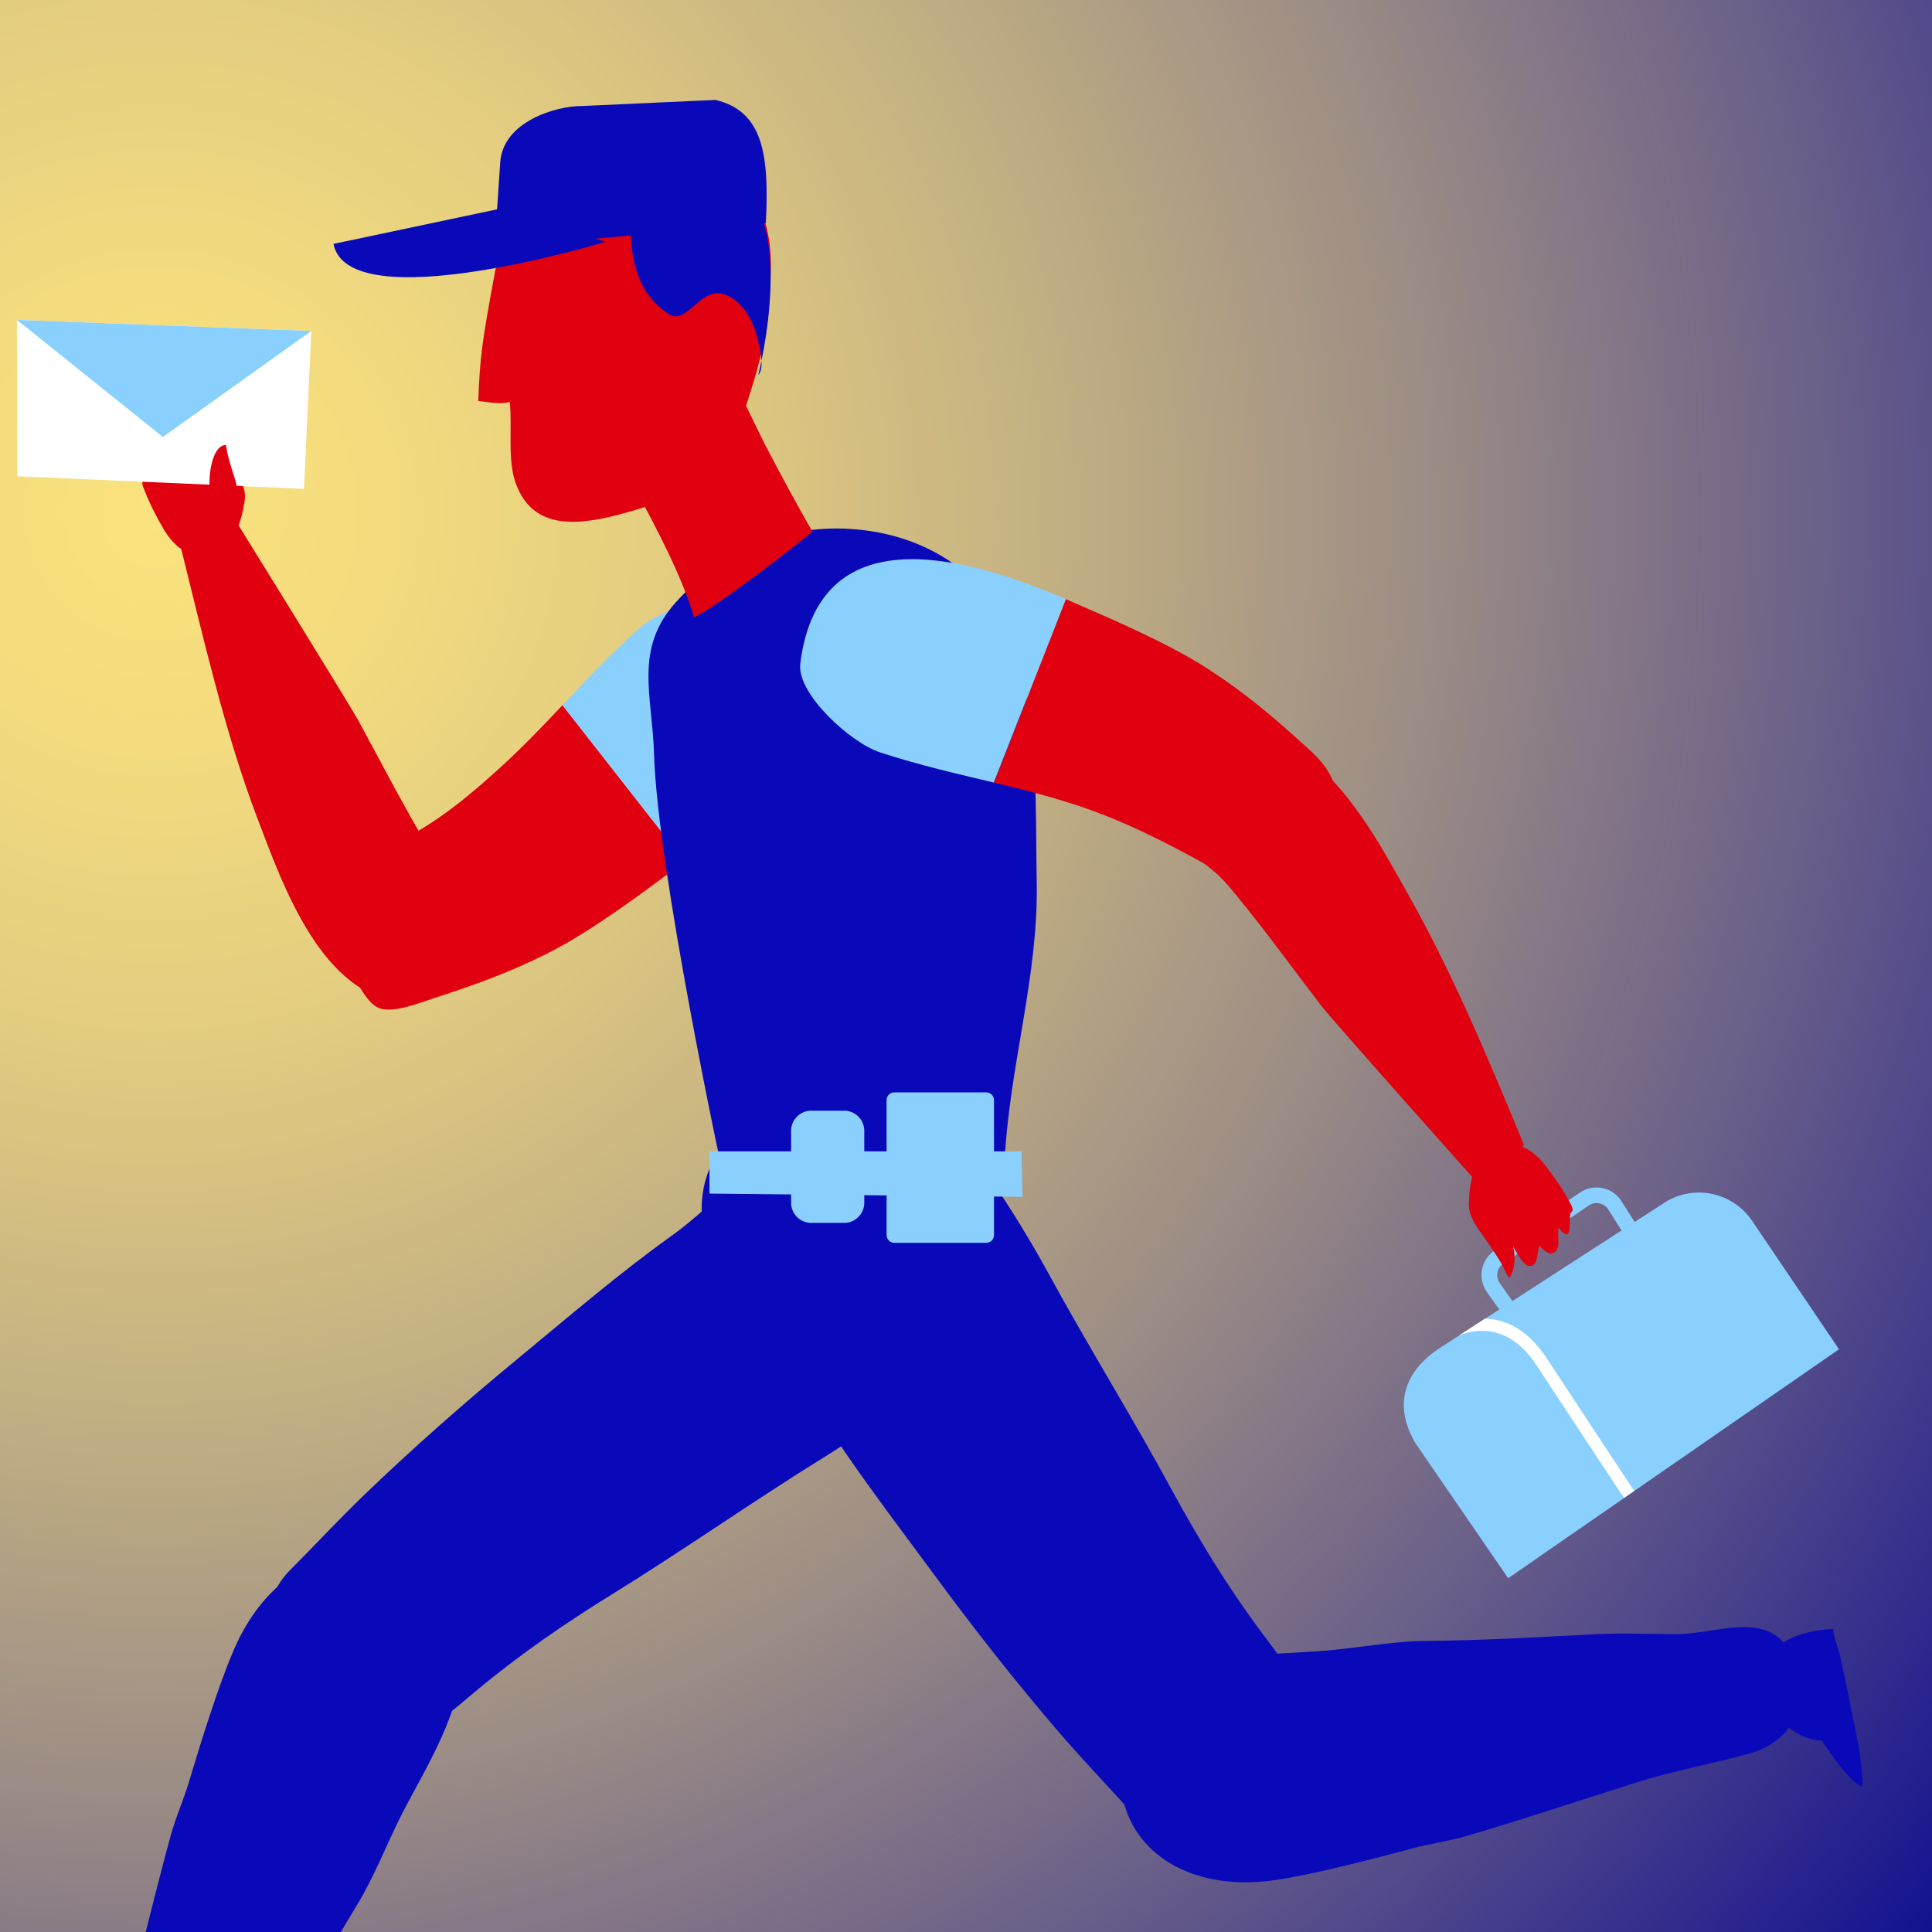 <svg xmlns="http://www.w3.org/2000/svg" xmlns:xlink="http://www.w3.org/1999/xlink" xml:space="preserve" viewBox="0 0 192 192"><rect x="0" y="0" width="192" height="192" fill="#808080" stroke="none"/><style>.st8{fill:#fff}.st622{fill:#e1000f}.st622,.st795,.st804{fill-rule:evenodd;clip-rule:evenodd}.st795{fill:#0909b9}.st804,.st806{fill:#8ad0ff}</style><g id="FOND"><radialGradient id="SVGID_1_" cx="14.581" cy="49.487" r="240.631" gradientTransform="translate(.99 1.978)scale(.99)" gradientUnits="userSpaceOnUse"><stop offset="0" style="stop-color:#fae27e"/><stop offset=".092" style="stop-color:#f4dc7e"/><stop offset=".22" style="stop-color:#e2cc80"/><stop offset=".369" style="stop-color:#c4b182"/><stop offset=".534" style="stop-color:#9b8c85"/><stop offset=".712" style="stop-color:#665c89"/><stop offset=".898" style="stop-color:#26228e"/><stop offset="1" style="stop-color:#000091"/></radialGradient><path d="M0 0h192v192H0z" style="fill:url(#SVGID_1_)"/></g><g id="ILLU"><defs><path id="SVGID_00000034776031018459179110000010028138494948587929_" d="M-796.51-1268.79v-127.97l-110.84-64.02-110.84 64.02v127.97l110.84 64.01z"/></defs><radialGradient id="SVGID_00000080928510351533402410000002866232075097504399_" cx="-801.535" cy="-1384.572" r="368.525" gradientUnits="userSpaceOnUse"><stop offset=".233" style="stop-color:#9797f7"/><stop offset=".551" style="stop-color:#518fff"/></radialGradient><use xlink:href="#SVGID_00000034776031018459179110000010028138494948587929_" style="overflow:visible;fill:url(#SVGID_00000080928510351533402410000002866232075097504399_)"/><clipPath id="SVGID_00000008132917702047070500000004559675026329228170_"><use xlink:href="#SVGID_00000034776031018459179110000010028138494948587929_" style="overflow:visible"/></clipPath><g style="clip-path:url(#SVGID_00000008132917702047070500000004559675026329228170_)"><defs><path id="SVGID_00000124863613059387850940000008589964511004699283_" d="M-916.75-1394.48c-.25 3.74-1.86 10.01-2.29 13.73 8.14 3.31 16.46 4.46 15.93.79-.6-4.41-.57-10.79-.17-15.21 1.4-11.54-9.27-13.81-12.42-8.39-.42 1.41-.95 7.63-1.05 9.08"/></defs><clipPath id="SVGID_00000183221269940723684900000008384125122235236790_"><use xlink:href="#SVGID_00000124863613059387850940000008589964511004699283_" style="overflow:visible"/></clipPath><g style="clip-path:url(#SVGID_00000183221269940723684900000008384125122235236790_)"><defs><path id="SVGID_00000160903840038410371420000005433553699239615667_" d="M-1637.69-3679.67H894.38v7501.25h-2532.07z"/></defs><clipPath id="SVGID_00000060019488568629631460000017645072999291473080_"><use xlink:href="#SVGID_00000160903840038410371420000005433553699239615667_" style="overflow:visible"/></clipPath></g><defs><path id="SVGID_00000096023823438097964750000005847141912078394275_" d="M-918.61-1421.3c-1.13 3.38-2.76 13.62 3.19 22.84 2.66 4.12 6.73 5.73 11.13 7.01 4.92 1.43 9.19 1.65 11.14-2.84 1.07-2.46.64-5.93 1.04-8.59.93-.01 2.77-.26 3.85-.35-.74-4.78-.72-6.36-2.19-13.89-1.15-5.87-5.57-9.72-11.61-11.03-5.23-1.16-13.87-1.17-16.55 6.85"/></defs><clipPath id="SVGID_00000091724031157895952760000006218149515338901413_"><use xlink:href="#SVGID_00000096023823438097964750000005847141912078394275_" style="overflow:visible"/></clipPath><g style="clip-path:url(#SVGID_00000091724031157895952760000006218149515338901413_)"><defs><path id="SVGID_00000173849945467266882720000002766142684097988797_" d="M-1637.69-3679.67H894.38v7501.25h-2532.07z"/></defs><clipPath id="SVGID_00000132068752634822364860000012875122372158027933_"><use xlink:href="#SVGID_00000173849945467266882720000002766142684097988797_" style="overflow:visible"/></clipPath></g><defs><path id="SVGID_00000101065937572156908480000010559483458287309198_" d="M-917.85-1402.68c.01-2.52-2.66-11.03 2.71-10.46 2.33.25 3.33 4.24 5.95 2.18 1.85-1.46 2.51-5.53 2.62-7.68.11-2.29-.93-6.77-1.54-8.74 3.42.63 8.66 1.89 12.04 1.42-3.72-3.11-10.13-3.27-14.56-2.77-6.2.7-9.23 7.22-9.88 12.98-.25 2.21-.54 7.24 2.5 12.85"/></defs><clipPath id="SVGID_00000114789019791877422880000011790195797323650992_"><use xlink:href="#SVGID_00000101065937572156908480000010559483458287309198_" style="overflow:visible"/></clipPath><g style="clip-path:url(#SVGID_00000114789019791877422880000011790195797323650992_)"><defs><path id="SVGID_00000000923459229918519840000009974787307213608625_" d="M-1637.69-3679.67H894.38v7501.25h-2532.07z"/></defs><clipPath id="SVGID_00000121246523846599643760000009778892709674127544_"><use xlink:href="#SVGID_00000000923459229918519840000009974787307213608625_" style="overflow:visible"/></clipPath></g><defs><path id="SVGID_00000158011226110318592870000009552020361038537376_" d="M-905.69-1317.56c-5.56-.16-18.78 3.89-17.24 18.96.43 4.25 4.44 15.67 5.93 19.57 3.47 9.04 12.2 27.81 14.79 35.31 2.29 6.65 2.48 16.73 7.89 19.77 2.32 1.3 7.95 2.6 12.5.09 1.13-.62 6.81-4.39 5.82-11.68-.54-3.97-1.06-3.25-1.68-7.21-1.25-7.95-1.95-14.81-3.81-22.63-1.74-7.37-5.13-18.61-7.34-25.69-3.07-9.85-1.77-26.05-16.86-26.49"/></defs><clipPath id="SVGID_00000008146580231225263630000002221164828920518581_"><use xlink:href="#SVGID_00000158011226110318592870000009552020361038537376_" style="overflow:visible"/></clipPath><g style="clip-path:url(#SVGID_00000008146580231225263630000002221164828920518581_)"><defs><path id="SVGID_00000008871688347259818470000006692092160440470441_" d="M-1637.69-3679.67H894.38v7501.25h-2532.07z"/></defs><clipPath id="SVGID_00000077299018669520074630000006810441976245641089_"><use xlink:href="#SVGID_00000008871688347259818470000006692092160440470441_" style="overflow:visible"/></clipPath></g><defs><path id="SVGID_00000014609316997869651920000012188425387910747544_" d="M-874.49-1231.45c-3.74-14.33-16.17-17.75-23.23-6.36-2.91 4.69 1.39 9.78 2.56 16.35.68 3.85.84 10.69 3.57 19.11 1.99 6.13 10.75 22.72 12.01 25.69 1.37 3.22 3.04 7 4.34 10.31-.08.85 10.12-.99 10.19-2.22.04-.74-2.12-10.85-2.31-12.71-.69-6.84-4.08-28.38-5.38-35.28-.98-5.2-.57-10.37-1.75-14.89"/></defs><clipPath id="SVGID_00000155119221798257694120000010602829446734074291_"><use xlink:href="#SVGID_00000014609316997869651920000012188425387910747544_" style="overflow:visible"/></clipPath><g style="clip-path:url(#SVGID_00000155119221798257694120000010602829446734074291_)"><defs><path id="SVGID_00000137838268644190005090000016958643366999457703_" d="M-1637.69-3679.67H894.38v7501.25h-2532.07z"/></defs><clipPath id="SVGID_00000142863095230159114040000008400752350864681860_"><use xlink:href="#SVGID_00000137838268644190005090000016958643366999457703_" style="overflow:visible"/></clipPath></g><defs><path id="SVGID_00000048470940876083910710000008700290189894154420_" d="M-871.82-1158.45c1.75-.44 1.72-.88 3.1-1.02 1.86-.18 1.96.03 3.8-.27 2.97-.49 3.79-.7 6.51-1.84.48-.2 2.15-2.37 1.09-2.44-2.11-.15-3.57-.18-5.54-.82-2.96-1.43-1.15-.9-5.28-4.4-2.21-1.86-4.44-.35-5.38 1.01-.65.94-.12 2.45-.67 3.69-1.24 2.81-.79 4.46.2 6.36.53.06 1.26-.04 2.17-.27"/></defs><clipPath id="SVGID_00000166653780168684732260000000880412955989524897_"><use xlink:href="#SVGID_00000048470940876083910710000008700290189894154420_" style="overflow:visible"/></clipPath><g style="clip-path:url(#SVGID_00000166653780168684732260000000880412955989524897_)"><defs><path id="SVGID_00000044886494789569503490000017527063499719084687_" d="M-1637.69-3679.67H894.38v7501.25h-2532.07z"/></defs><clipPath id="SVGID_00000090286484704837273590000001805493427220420763_"><use xlink:href="#SVGID_00000044886494789569503490000017527063499719084687_" style="overflow:visible"/></clipPath></g><defs><path id="SVGID_00000044152267189899754770000013045393751981605001_" d="M-959.07-1166.38c1.47 1.05 2.25.87 3.31 1.77 1.42 1.22 1.33 1.43 2.82 2.55 2.4 1.8 3.13 2.26 5.83 3.43.47.2 3.2-.09 2.53-.9-1.35-1.62-2.35-2.7-3.25-4.57-1.02-3.12-.14-1.45-.48-6.85-.18-2.88-2.82-3.45-4.45-3.19-1.13.18-1.86 1.61-3.13 2.07-2.89 1.05-3.83 2.28-4.51 4.3.43.73 1.19 1.29 1.33 1.39"/></defs><clipPath id="SVGID_00000102522832475247068380000002554330792579727002_"><use xlink:href="#SVGID_00000044152267189899754770000013045393751981605001_" style="overflow:visible"/></clipPath><g style="clip-path:url(#SVGID_00000102522832475247068380000002554330792579727002_)"><defs><path id="SVGID_00000163052815051954576460000011170592055304569492_" d="M-1637.69-3679.67H894.38v7501.25h-2532.07z"/></defs><clipPath id="SVGID_00000183935187913759334940000016685974971986953607_"><use xlink:href="#SVGID_00000163052815051954576460000011170592055304569492_" style="overflow:visible"/></clipPath></g><defs><path id="SVGID_00000054948209818912367680000003620285815676855205_" d="M-913.85-1222.63c6.29-13.41-1.08-23.98-13.79-19.73-5.23 1.75-5.18 8.41-8.49 14.21-1.94 3.4-6.19 8.76-9.47 16.98-2.39 5.98-6.27 24.34-7.2 27.43-1.01 3.35-2.14 7.33-3.26 10.7-.6.6 8.42 5.71 9.26 4.81.51-.54 5.31-9.69 6.35-11.24 3.85-5.7 15.01-24.43 18.43-30.57 2.56-4.64 6.19-8.37 8.17-12.59"/></defs><clipPath id="SVGID_00000066512919939731351880000011844552717556736952_"><use xlink:href="#SVGID_00000054948209818912367680000003620285815676855205_" style="overflow:visible"/></clipPath><g style="clip-path:url(#SVGID_00000066512919939731351880000011844552717556736952_)"><defs><path id="SVGID_00000149359773306703664970000005603021039382156982_" d="M-1637.69-3679.67H894.38v7501.25h-2532.07z"/></defs><clipPath id="SVGID_00000005958256817559195950000014705009196764970368_"><use xlink:href="#SVGID_00000149359773306703664970000005603021039382156982_" style="overflow:visible"/></clipPath></g><defs><path id="SVGID_00000091010739738518498150000000160703243503926662_" d="M-908.32-1317.38c-5.08-2.26-18.85-3.53-23.15 11-1.21 4.1-1.85 16.18-1.95 20.36-.23 9.68.73 30.36.27 38.27-.4 7.02-4.06 16.42-.21 21.28 1.65 2.08 6.37 5.42 11.53 4.82 1.28-.15 7.97-1.48 9.82-8.6 1.01-3.87.26-3.41 1.18-7.31 1.86-7.83 3.82-14.45 5.07-22.38 1.18-7.48 2.32-19.17 2.97-26.56.91-10.25 8.26-24.74-5.53-30.88"/></defs><clipPath id="SVGID_00000113321481472339937960000015444648918470115251_"><use xlink:href="#SVGID_00000091010739738518498150000000160703243503926662_" style="overflow:visible"/></clipPath><g style="clip-path:url(#SVGID_00000113321481472339937960000015444648918470115251_)"><defs><path id="SVGID_00000021108427504189487340000007254809778821867151_" d="M-1637.69-3679.67H894.38v7501.25h-2532.07z"/></defs><clipPath id="SVGID_00000065037592687285098190000014892456741829599165_"><use xlink:href="#SVGID_00000021108427504189487340000007254809778821867151_" style="overflow:visible"/></clipPath></g><defs><path id="SVGID_00000146478020789918243780000012710052104121682613_" d="M-893.55-1363.9c-1.95-9.62-3.68-13.59-11.06-16.65-7.7-3.19-13.71-2.51-19.96.23-17.66 7.73-13.96 28.25-9.38 43.78 2.14 7.25 3.48 16.92 4.33 24.4.36 3.19 4.92 2.65 5.53 2.74 7.69 1.14 14.53 1.17 21.4-.23 7.47-1.52 5.13-2.59 6.73-8.67 1.92-7.3 2.64-12.77 2.88-22.8.17-6.95.73-16.87-.47-22.8"/></defs><use xlink:href="#SVGID_00000146478020789918243780000012710052104121682613_" style="overflow:visible;fill-rule:evenodd;clip-rule:evenodd;fill:#e1000f"/><clipPath id="SVGID_00000183932692316377603990000013505321796375203990_"><use xlink:href="#SVGID_00000146478020789918243780000012710052104121682613_" style="overflow:visible"/></clipPath><g style="clip-path:url(#SVGID_00000183932692316377603990000013505321796375203990_)"><defs><path id="SVGID_00000180362006471948009850000008191471027752836773_" d="M-1637.69-3679.67H894.38v7501.25h-2532.07z"/></defs><clipPath id="SVGID_00000083083085357325404890000004616050821345386896_"><use xlink:href="#SVGID_00000180362006471948009850000008191471027752836773_" style="overflow:visible"/></clipPath></g><defs><path id="SVGID_00000109715991480403162560000016972847843165619634_" d="M-867.66-1283.61c1.32.93 2.7 1.62 4.02 2.54 2.24 1.57 3.15 3.34 4.43 5.71.16.28.27.72-.02.86-.13.06-.27.03-.41-.01-1.29-.36-2.03-1.29-3.03-2.18 1.06 2.32 1.55 4.95 2.41 7.35.1.3.2.66 0 .91-.26.32-.77.18-1.14.01-3.02-1.44-5.59-3.77-7.4-6.58-1.19-1.85-4.17-7.06-1.97-8.95.69-.6 1.96-.62 2.38.1"/></defs><use xlink:href="#SVGID_00000109715991480403162560000016972847843165619634_" style="overflow:visible;fill-rule:evenodd;clip-rule:evenodd;fill:#9f714f"/><clipPath id="SVGID_00000056422819778772108700000013089097125685700233_"><use xlink:href="#SVGID_00000109715991480403162560000016972847843165619634_" style="overflow:visible"/></clipPath><g style="clip-path:url(#SVGID_00000056422819778772108700000013089097125685700233_)"><defs><path id="SVGID_00000054975311937008717370000013091139236591778485_" d="M-1637.69-3679.67H894.38v7501.25h-2532.07z"/></defs><clipPath id="SVGID_00000173847579408068825240000001452634422089272468_"><use xlink:href="#SVGID_00000054975311937008717370000013091139236591778485_" style="overflow:visible"/></clipPath></g><defs><path id="SVGID_00000140694021758384628930000001275582797414399895_" d="M-896.6-1323.95c1.76.37 3.22 1.56 4.51 2.81 10.54 10.2 15 24.58 25.1 35.21.99 1.29-4.04 6.85-5.97 5.25-4.68-3.64-22.83-21.79-25.2-24.34-1.69-1.82-3.38-3.65-4.7-5.74-1.29-2.05-1.79-4.3-1.79-6.71 0-.85.04-1.71.27-2.53.9-3.21 4.69-4.6 7.78-3.95"/></defs><use xlink:href="#SVGID_00000140694021758384628930000001275582797414399895_" style="overflow:visible;fill-rule:evenodd;clip-rule:evenodd;fill:#e1000f"/><clipPath id="SVGID_00000153677638735147273180000016863661255111567510_"><use xlink:href="#SVGID_00000140694021758384628930000001275582797414399895_" style="overflow:visible"/></clipPath><g style="clip-path:url(#SVGID_00000153677638735147273180000016863661255111567510_)"><defs><path id="SVGID_00000163788065329840612640000006516937494823809461_" d="M-1637.69-3679.67H894.38v7501.25h-2532.07z"/></defs><clipPath id="SVGID_00000165920821057002597850000009853938881475245205_"><use xlink:href="#SVGID_00000163788065329840612640000006516937494823809461_" style="overflow:visible"/></clipPath></g><defs><path id="SVGID_00000063604625004412618720000004424829409099708032_" d="M-918.59-1350.95c-1.29-4.28-2.46-8.8-1.57-13.18s4.45-8.54 8.92-8.63c2.36-.05 4.64 1.03 6.4 2.6s3.05 3.6 4.12 5.69c3.18 6.19 4.68 13.08 6.01 19.91 1.37 7.04 2.59 14.11 3.81 21.18.13.72.25 1.46.18 2.18-.17 1.62-1.32 3-2.69 3.87-1.38.86-2.98 1.29-4.55 1.7-2.11.55-4.34.72-6.35-.38-2.18-1.19-3.13-4.36-3.99-6.51-1.25-3.12-2.49-6.25-3.69-9.39-2.41-6.27-4.66-12.61-6.6-19.04"/></defs><clipPath id="SVGID_00000080896138323215349210000006659345247690096573_"><use xlink:href="#SVGID_00000063604625004412618720000004424829409099708032_" style="overflow:visible"/></clipPath><g style="clip-path:url(#SVGID_00000080896138323215349210000006659345247690096573_)"><defs><path id="SVGID_00000021116885598672056060000007233272968582907523_" d="M-1637.69-3679.67H894.38v7501.25h-2532.07z"/></defs><clipPath id="SVGID_00000074430444588667783290000017519820876176425093_"><use xlink:href="#SVGID_00000021116885598672056060000007233272968582907523_" style="overflow:visible"/></clipPath></g></g><defs><path id="SVGID_00000003824777578381562480000005753737079267651213_" d="M.01 0h192v192H.01z"/></defs><clipPath id="SVGID_00000149360960492277690290000018376753923447453314_"><use xlink:href="#SVGID_00000003824777578381562480000005753737079267651213_" style="overflow:visible"/></clipPath><g id="g4588" style="clip-path:url(#SVGID_00000149360960492277690290000018376753923447453314_)" transform="matrix(6.287 0 0 6.29 -1152.02 -124.72)"><g id="g100"><defs><path id="SVGID_00000029008203730825054220000008390363975250189470_" d="M208.41 24.33c-.41.16-.75.39-1.02.68-.28.3-.49.65-.63 1.07-.15.42-.22.87-.22 1.37 0 1.05.3 1.86.88 2.47.59.6 1.4.9 2.48.9.46 0 .86-.06 1.21-.17.64-.23 1.36-.86 1.48-1.46.08-.39-.16-.48-.29-.5h-.08a.48.48 0 0 0-.34.12c-.09.08-.35.33-.49.45s-.29.23-.45.34c-.17.11-.34.19-.52.24s-.37.08-.58.08c-.32 0-.62-.08-.88-.24-.27-.16-.48-.4-.64-.71-.15-.29-.23-.61-.24-.97 0-.12.09-.19.19-.19h3.23q.66 0 .99-.18c.2-.1.31-.33.31-.74 0-.44-.11-.88-.34-1.31a2.66 2.66 0 0 0-1.03-1.05c-.46-.27-1.01-.41-1.66-.41-.5-.03-.95.05-1.36.21m2.45 1.21c.28.3.44.74.49 1.3.01.09-.09.18-.19.18h-2.88c-.1 0-.21-.08-.19-.19.07-.55.23-.98.51-1.28.29-.31.67-.47 1.12-.47.46 0 .85.15 1.14.46"/></defs><clipPath id="SVGID_00000163779642518115610590000001483378129747304355_"><use xlink:href="#SVGID_00000029008203730825054220000008390363975250189470_" style="overflow:visible"/></clipPath><g id="g102" style="clip-path:url(#SVGID_00000163779642518115610590000001483378129747304355_)"><g id="g108"><g id="g110"><defs><path id="SVGID_00000170985177167098854460000011515320694069889974_" d="M189.97 6.29h39.41v42.33h-39.41z"/></defs><clipPath id="SVGID_00000007405983222023921130000014185620404310479038_"><use xlink:href="#SVGID_00000170985177167098854460000011515320694069889974_" style="overflow:visible"/></clipPath><g id="g112" style="clip-path:url(#SVGID_00000007405983222023921130000014185620404310479038_)"><path id="path128" d="M208.41 24.33c-.41.16-.75.39-1.02.68-.28.3-.49.65-.63 1.07-.15.42-.22.87-.22 1.37 0 1.05.3 1.86.88 2.47.59.6 1.4.9 2.48.9.46 0 .86-.06 1.21-.17.64-.23 1.36-.86 1.48-1.46.08-.39-.16-.48-.29-.5h-.08a.48.48 0 0 0-.34.12c-.09.08-.35.33-.49.45s-.29.23-.45.34c-.17.11-.34.19-.52.24s-.37.08-.58.08c-.32 0-.62-.08-.88-.24-.27-.16-.48-.4-.64-.71-.15-.29-.23-.61-.24-.97 0-.12.09-.19.19-.19h3.23q.66 0 .99-.18c.2-.1.31-.33.31-.74 0-.44-.11-.88-.34-1.31a2.66 2.66 0 0 0-1.03-1.05c-.46-.27-1.01-.41-1.66-.41-.5-.03-.95.05-1.36.21m2.45 1.21c.28.3.44.74.49 1.3.01.09-.09.18-.19.18h-2.88c-.1 0-.21-.08-.19-.19.07-.55.23-.98.51-1.28.29-.31.67-.47 1.12-.47.46 0 .85.15 1.14.46" class="st8"/></g></g></g></g></g><g id="g130"><defs><path id="SVGID_00000100344755590202941140000014916473985488642700_" d="M202.02 27.46c0 2.81 2.28 5.09 5.09 5.09s5.09-2.28 5.09-5.09-2.28-5.09-5.09-5.09-5.09 2.28-5.09 5.09"/></defs><clipPath id="SVGID_00000172425661667894324070000008511435642790293172_"><use xlink:href="#SVGID_00000100344755590202941140000014916473985488642700_" style="overflow:visible"/></clipPath><g id="g132" style="clip-path:url(#SVGID_00000172425661667894324070000008511435642790293172_)"><g id="g138"><g id="g140"><defs><path id="SVGID_00000080193099809711284890000012450821207115883669_" d="M175.11-4.56h64v64.03h-64z"/></defs><clipPath id="SVGID_00000103234849597328683490000010348971888016289439_"><use xlink:href="#SVGID_00000080193099809711284890000012450821207115883669_" style="overflow:visible"/></clipPath><g id="g142" style="clip-path:url(#SVGID_00000103234849597328683490000010348971888016289439_)"><path id="path158" d="M202.02 27.46c0 2.81 2.28 5.09 5.09 5.09s5.09-2.28 5.09-5.09-2.28-5.09-5.09-5.09-5.09 2.28-5.09 5.09" class="st8"/></g></g></g></g></g><g id="g186"><defs><path id="SVGID_00000044873417106363668750000017686319944285382551_" d="M208.41 24.33c-.41.16-.75.39-1.02.68-.28.3-.49.65-.63 1.07-.15.42-.22.87-.22 1.37 0 1.05.3 1.86.88 2.47.59.6 1.4.9 2.48.9.44 0 .83-.06 1.17-.16.46-.56.8-1.23.98-1.95a.5.5 0 0 0-.17.09c-.09.08-.35.33-.49.45s-.29.23-.45.34c-.17.11-.34.19-.52.24s-.37.08-.58.08c-.32 0-.62-.08-.88-.24-.27-.16-.48-.4-.64-.71-.15-.29-.23-.61-.24-.97 0-.12.09-.19.19-.19h3.23c.27 0 .5-.02.69-.07 0-.08.01-.17.01-.25 0-1.17-.39-2.24-1.06-3.1-.4-.17-.85-.26-1.37-.26-.5-.03-.95.05-1.36.21m2.45 1.21c.28.3.44.74.49 1.3.01.09-.09.18-.19.18h-2.88c-.1 0-.21-.08-.19-.19.07-.55.23-.98.51-1.28.29-.31.67-.47 1.12-.47.46 0 .85.15 1.14.46"/></defs><clipPath id="SVGID_00000114783626749382831060000002945411421069175743_"><use xlink:href="#SVGID_00000044873417106363668750000017686319944285382551_" style="overflow:visible"/></clipPath><g id="g188" style="clip-path:url(#SVGID_00000114783626749382831060000002945411421069175743_)"><g id="g194"><g id="g196"><defs><path id="SVGID_00000075131289670980125210000012228086139651853963_" d="M191.56 6.29h35.61v42.33h-35.61z"/></defs><clipPath id="SVGID_00000163055751789703243410000015538866333902484371_"><use xlink:href="#SVGID_00000075131289670980125210000012228086139651853963_" style="overflow:visible"/></clipPath><g id="g198" style="clip-path:url(#SVGID_00000163055751789703243410000015538866333902484371_)"><path id="path214" d="M207.39 25.01c-.28.3-.49.65-.63 1.07-.15.42-.22.87-.22 1.37 0 1.05.3 1.86.88 2.47.59.6 1.4.9 2.48.9.44 0 .83-.06 1.17-.16.46-.56.8-1.23.98-1.95-.07.02-.12.05-.19.11s-.33.31-.46.42c-.14.12-.28.23-.45.34-.16.11-.34.18-.51.24s-.37.08-.64.08-.56-.08-.83-.24-.48-.4-.64-.69-.23-.62-.25-.98c0-.12.09-.19.14-.19h3.28c.27 0 .5-.02.69-.07 0-.08.01-.17.01-.25 0-1.17-.39-2.24-1.06-3.1-.4-.17-.85-.26-1.36-.26s-.96.08-1.37.24c-.41.13-.74.36-1.02.65m3.96 1.83c.01.09-.09.18-.19.18h-2.88c-.1 0-.21-.08-.19-.19.07-.55.23-.98.52-1.28.28-.31.66-.47 1.12-.47s.85.16 1.14.47c.27.29.43.73.48 1.29" style="fill:#000091"/></g></g></g></g></g></g><g style="clip-path:url(#SVGID_00000149360960492277690290000018376753923447453314_)"><path d="M72.49 112.83c3.03-3.77 8.24-5.88 12.87-5.3 1.18.15 2.31.45 3.4.85 2.2.81 4.21 2.02 5.89 3.54 1.64 1.48 2.66 3.51 3.88 5.33 1.99 2.99 3.89 6.05 5.61 9.2 3.98 7.3 8.41 14.42 12.3 21.59 2.64 4.85 5.51 9.58 8.81 14.02 2.68 3.61 6.53 8.22 5.47 13.48-.45 2.26-.9 3.27-2.73 4.9-1.46 1.29-3.17 2.44-5.06 2.81-1.09.22-2.2.16-3.26.01-2.75-.38-5.53-1.25-7.26-3.19-2.29-2.56-4.68-5.04-6.93-7.64-4.52-5.23-8.77-10.67-12.86-16.23-3.86-5.24-7.91-10.53-11.31-15.92-4.75-7.46-17.03-17.21-8.82-27.45m109.74 49.48c.1.63.43 1.38.56 1.94.37 1.58.7 3.17 1.01 4.76.53 2.76 1.33 5.76 1.28 8.59-1.33-.62-3.1-3.23-4.02-4.62-2.87-.12-4.97-2.52-5.48-5.26-.81-4.39 3.1-5.67 6.62-5.83q-.015.195.03.42" class="st795"/><path d="M126.87 186.82c-12.58 1.9-19.37-7.77-13.18-17.57 3.23-5.12 12.66-4.73 18.37-5.24 3.26-.29 6.49-.92 9.71-.94 5.53-.04 11.09-.37 16.64-.66 2.8-.15 5.44-.01 8.21-.01 4.07 0 9.25-2.58 11.5 2.16 2.08 4.36.16 8.48-4.24 9.7-3.75 1.04-7.63 1.73-11.34 2.91-5.63 1.78-11.23 3.66-16.9 5.32-1.55.45-3.67.77-5.23 1.19-3.89 1.04-9.58 2.54-13.54 3.14m-33.2-74.34c3.92 2.82 6.3 7.92 5.97 12.59-.08 1.19-.33 2.34-.67 3.45-.69 2.25-1.79 4.32-3.21 6.09-1.39 1.72-3.36 2.85-5.11 4.17-2.87 2.15-5.82 4.22-8.87 6.11-7.06 4.38-13.92 9.2-20.86 13.49-4.7 2.9-9.25 6.03-13.5 9.57-3.46 2.88-7.85 6.98-13.15 6.21-2.27-.33-3.31-.72-5.02-2.47-1.37-1.39-2.6-3.04-3.07-4.91-.27-1.08-.28-2.19-.19-3.26.23-2.77.96-5.6 2.79-7.44 2.43-2.43 4.77-4.96 7.24-7.35 4.97-4.8 10.17-9.36 15.49-13.75 5.01-4.14 10.08-8.49 15.26-12.19 7.2-5.14 16.26-17.97 26.9-10.31" class="st795"/><path d="M23.22 164c5.01-11.69 16.78-12.34 21.84-1.89 2.64 5.46-2.66 13.27-5.23 18.39-1.47 2.93-2.64 6-4.31 8.75-2.88 4.72-5.53 9.61-8.2 14.49-1.35 2.46-2.85 4.63-4.31 6.99-2.61 4.22-4.04 11.42-10.6 8.33-7.88-3.71-1.28-13.72.22-19.62 1.45-5.73 2.81-11.48 4.38-17.19.43-1.56 1.28-3.52 1.74-5.08 1.16-3.85 2.89-9.49 4.47-13.17" class="st795"/><path d="M39.45 78.74c.92 1.68 1.85 3.35 2.84 5.02.52.88 1.04 1.76 1.68 2.55.6.74 1.31 1.4 1.89 2.17 1.3 1.72 1.9 4.02 1.35 6.08-.74 2.79-3.91 5.11-6.78 5.03-8.4-.22-12.41-11.89-14.79-18.11-3.31-8.64-5.52-18.48-7.87-27.9 2.26-1.81 2.99-.76 5.3-2.4 0 0 11.69 18.87 12.55 20.44 1.29 2.38 2.54 4.75 3.83 7.12" class="st622"/><path d="M68.05 85.61c-.31.24-.62.46-.91.68-3.73 2.76-8.38 6.24-12.53 8.35-3.95 2.01-7.4 3.23-11.62 4.6-1.35.44-4.03 1.54-5.42.9-1.63-.75-3.07-4.64-3.7-6.27-.26-.66-.58-1.73-.79-2.88-.35-1.91-1.37-3.02-.19-3.84.52-.36 3.44-2.12 4.04-2.35 4.96-1.89 8.5-4.66 12.41-8.18 2.45-2.21 4.51-4.37 6.56-6.54" class="st622"/><path d="M55.9 70.09c2.38-2.52 4.74-5.05 7.67-7.68 2.23-2 9.19-4.29 11.65-2.49 12.55 9.19.13 20.18-7.17 25.69" class="st804"/><path d="M24.31 49.81c.21-1.26-.54-2.45-1.09-3.53-.47-.92-.95-1.83-1.36-2.77-.21-.48-.31-1.08-.57-1.53-.69.66-.95 2.28-.78 3.06-.27-.52-.69-1.85-1.25-2.09-1-.42-1.05 1.36-1.41 1.83-.22-.45-.79-1.11-1.36-.85-.73.32-.46 1.8-.72 2.36-1.16-1.89-1.07.26-1.34 1.25-.03.11-.23.14-.27.33-.06.28.09.58.19.82.49 1.31 1.19 2.65 1.88 3.84.92 1.58 2.37 2.99 4.42 2.6 2.56-.5 3.29-3.07 3.66-5.32" class="st622"/><path d="M65 74.98c-.17-5.87-2.03-10.47 2.16-15.12 5.08-5.65 11.74-8.02 18.7-7.17 7.18.88 13.41 5.2 15.37 12.99 1.99 7.91 1.66 14.33 1.8 22.05.17 9.32-2.73 18.28-3.19 27.65 0-.05-24.82 3.09-27.55 3.34-.55-2.23-6.97-32.5-7.29-43.74" class="st795"/><path d="M76.01 21.95c.94 3.24.55 5.78.32 9.5-.19 3.05-2.81 11.52-4.08 13.31-2.71 3.81-6.51 5.26-10.67 6.36-4.65 1.23-8.64 1.33-10.29-2.99-.9-2.36-.36-5.65-.63-8.19-.86.27-2.12.02-3.13-.09.16-4.36.38-5.92 1.67-12.88 1.04-5.6 6.05-9.69 11.73-10.78 4.93-.94 13.49.3 15.08 5.76" class="st622"/><path d="M75.94 44.02c1.54 2.94 3.13 5.94 4.8 8.8-1.44 1.24-9.41 7.43-11.77 8.52-1.08-3.79-3.83-9.09-5.73-12.52 2.78-2.55 5.63-11.39 8.1-13.74.85 1 4.01 7.8 4.6 8.94" class="st622"/><path d="M63.18 18.31c-.69 3.53-1.35 10.06 3.36 12.95 1.57.96 2.97-2.32 4.94-2.11 1.7.18 3.04 2.05 3.58 3.74.3.95 1.05 3.62.3 4.37 0 0 4.23-16.45-3.03-19.76-4.12-1.88-9.15.81-9.15.81" class="st795"/><path d="m49.14 24.65.57-8.49c.26-4.12 5.64-5.64 8.06-5.62l13.33-.61c4.77 1.12 5.35 5.53 5.01 12.22z" class="st795"/><path d="M60.17 24.03s-25.53 7.78-27.03.21l16.37-3.46z" class="st795"/><path d="M105.92 59.54c.25.11.5.21.73.32 4.26 1.85 9.59 4.14 13.48 6.67 3.71 2.41 6.47 4.78 9.74 7.74.71.64 1.4 1.32 1.94 2.11 1.99 2.93 1.43 7.34-1.24 9.73-.8.71-1.64 1.19-2.52 1.46-2.5.8-5.22 0-7.59-1.32-4.38-2.43-8.76-4.7-13.55-6.26-2.84-.92-5.5-1.59-8.13-2.22" class="st622"/><path d="M98.76 77.77c-3.65-.88-7.27-1.68-11.33-3.01-2.85-.93-8.27-5.8-7.9-8.81 1.93-15.56 18.05-9.97 26.39-6.41" class="st804"/><path d="M130.5 75.74c4.12 3.36 7.17 9.12 9.24 12.78 4.51 7.96 8.04 16.37 11.71 25.26-1.98 2.15-2.99 1.3-5.04 3.3 0 0-14.09-15.79-15.16-17.2-1.62-2.12-3.2-4.25-4.81-6.37-1.15-1.5-2.31-3-3.53-4.48-.64-.78-1.28-1.56-2.03-2.23-.7-.63-1.5-1.17-2.18-1.82-1.53-1.48-2.45-3.64-2.2-5.77.34-2.87 3.15-5.68 6-6.08 3.03-.42 5.68.72 8 2.61" class="st622"/><path d="M152.02 128.24c.01 0 .02-.01.03-.01zm1.04-.69-.01-.02.01-.01z" style="fill:#806447"/><path d="m162.46 121.46-1.31.83-1.31-2.08c-.2-.32-.52-.54-.89-.62s-.75 0-1.06.21l-8.49 5.77c-.01 0-.01.01-.02.01-.3.21-.5.52-.57.88-.07.37.01.74.23 1.05l1.34 1.9-1.27.89-1.34-1.9c-.46-.65-.63-1.43-.49-2.21s.57-1.46 1.24-1.9l8.49-5.77c.66-.45 1.46-.61 2.25-.45s1.46.63 1.88 1.31z" class="st806"/><path d="m149.88 156.84 32.88-22.75-8.65-12.78a6.363 6.363 0 0 0-8.71-1.78l-22.2 14.36c-3.71 2.39-4.76 5.78-2.51 9.57z" class="st804"/><defs><path id="SVGID_00000103262232488057857480000013813862798776424839_" d="m174.11 121.3 8.65 12.78-32.88 22.75-9.19-13.38c-2.25-3.79-1.2-7.18 2.51-9.57l22.2-14.36a6.3 6.3 0 0 1 3.44-1.02c2.04.01 4.04.99 5.27 2.8"/></defs><clipPath id="SVGID_00000074407166582581946320000003320183208014227134_"><use xlink:href="#SVGID_00000103262232488057857480000013813862798776424839_" style="overflow:visible"/></clipPath><path d="m143.53 132.07.67 1.04c.2-.13 4.84-3 8.49 2.56 3.87 5.9 8.74 13.25 8.79 13.33l1.03-.68c-.05-.07-4.92-7.43-8.79-13.32-4.33-6.62-10.13-2.97-10.19-2.93" style="clip-path:url(#SVGID_00000074407166582581946320000003320183208014227134_);fill:#fff"/><path d="M145.97 119.63c-.04 1.28.85 2.36 1.54 3.36.58.85 1.18 1.69 1.7 2.58.27.45.45 1.03.77 1.44.6-.75.65-2.39.37-3.14.34.48.92 1.75 1.51 1.91 1.05.29.86-1.49 1.16-2 .28.41.93 1 1.46.67.69-.41.23-1.84.41-2.43 1.39 1.72 1.02-.4 1.17-1.41.02-.12.21-.17.22-.36.02-.28-.17-.56-.29-.79-.65-1.23-1.52-2.48-2.36-3.57-1.12-1.45-2.74-2.66-4.72-2.01-2.47.83-2.87 3.47-2.94 5.75" class="st622"/><path d="M70.51 114.42h31.01l.09 4.52-31.1-.32z" class="st804"/><path d="M83.89 110.38h-3.27c-1.1 0-2 .9-2 2v7.15c0 1.1.9 2 2 2h3.27c1.1 0 2-.9 2-2v-7.15a2 2 0 0 0-2-2m14.12-1.82h-9.13a.77.77 0 0 0-.77.77v13.41c0 .42.34.77.77.77h9.13c.42 0 .77-.34.77-.77v-13.41a.77.77 0 0 0-.77-.77" class="st804"/></g><path d="m1.68 31.79 29.26 1.1-.73 15.69-28.49-1.25z" class="st8" style="clip-path:url(#SVGID_00000149360960492277690290000018376753923447453314_)"/><path d="M30.94 32.89 16.19 43.43 1.68 31.79z" class="st806" style="clip-path:url(#SVGID_00000149360960492277690290000018376753923447453314_)"/><path d="M23.25 49.86c.95-1.18-.35-2.71-.8-5.64-1.57.02-2.04 4.16-1.27 5.99.77 1.84 2.07-.35 2.07-.35" style="clip-path:url(#SVGID_00000149360960492277690290000018376753923447453314_);fill:#e1000f"/></g></svg>